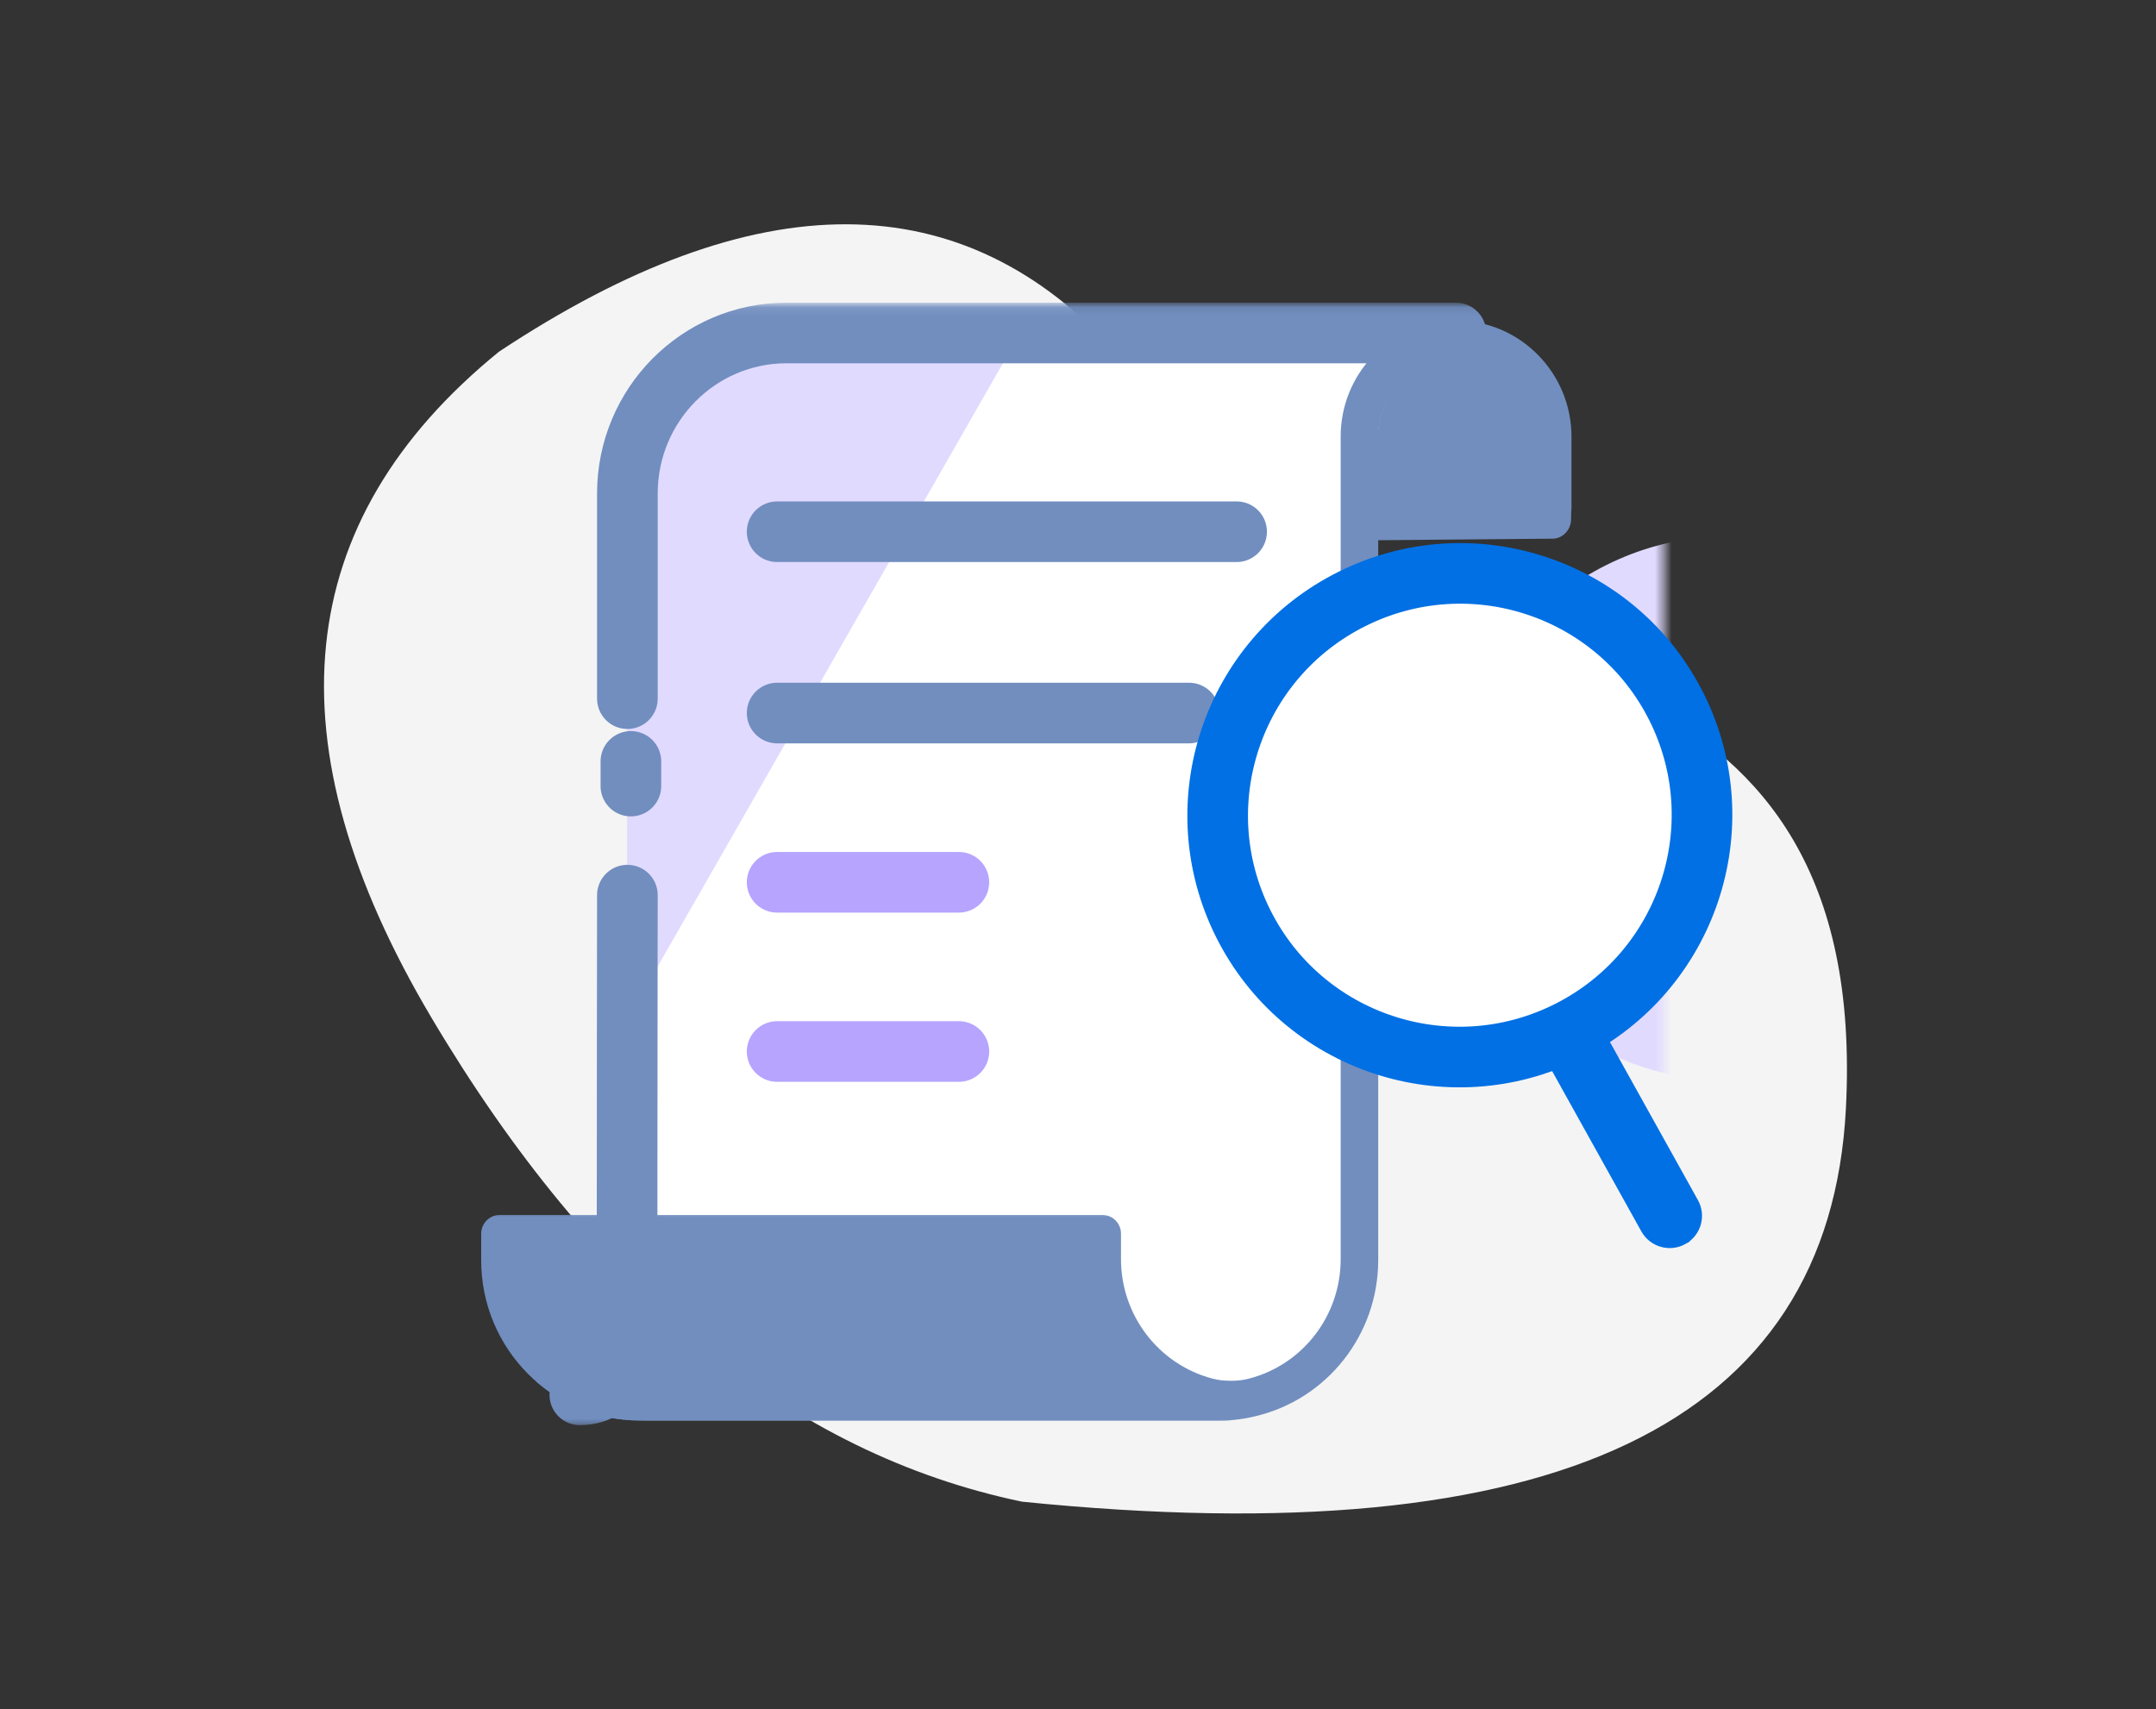<svg width="256" height="203" viewBox="0 0 256 203" fill="none" xmlns="http://www.w3.org/2000/svg">
<rect x="0" y="0" width="256" height="203" fill="#333333" stroke="none"/>
<mask id="mask0_88_5171" style="mask-type:luminance" maskUnits="userSpaceOnUse" x="0" y="-27" width="256" height="257">
<path d="M256 -26.5H0V229.5H256V-26.5Z" fill="white"/>
</mask>
<g mask="url(#mask0_88_5171)">
<path d="M121.352 178.335C184.624 184.738 217.233 169.174 219.18 131.642C222.098 75.343 172.923 81.425 158.602 66.587C144.281 51.75 160.324 72.836 132.743 42.089C114.355 21.59 89.853 21.485 59.238 41.774C34.543 61.873 31.872 88.231 51.224 120.848C70.577 153.465 93.953 172.627 121.352 178.335Z" fill="#F4F4F4"/>
<mask id="mask1_88_5171" style="mask-type:luminance" maskUnits="userSpaceOnUse" x="91" y="37" width="100" height="30">
<path d="M190.748 37.539H91.173L91.115 66.011H190.69L190.748 37.539Z" fill="white"/>
</mask>
<g mask="url(#mask1_88_5171)">
<path d="M92.598 38.983C105.358 38.983 106.953 46.525 106.953 54.053V62.267C106.953 63.569 107.943 64.626 109.161 64.626L184.346 63.972C185.564 63.972 186.553 62.915 186.553 61.614V52.759C186.553 44.682 180.427 38.133 172.87 38.133C172.358 38.133 92.064 38.983 92.598 38.983Z" fill="#718EBF"/>
<path d="M92.596 40.363C92.596 41.595 93.597 42.594 94.829 42.594C172.887 42.594 172.901 42.593 172.915 42.594C178.031 42.603 182.175 46.783 182.183 51.944V62.525H184.391C185.609 62.525 186.597 61.529 186.597 60.3V51.944C186.63 44.313 180.524 38.1 172.96 38.067H172.872H172.048C171.845 38.079 171.648 38.112 171.448 38.134H94.826C93.594 38.134 92.596 39.132 92.596 40.363Z" fill="#718EBF"/>
</g>
<mask id="mask2_88_5171" style="mask-type:luminance" maskUnits="userSpaceOnUse" x="60" y="36" width="124" height="134">
<path d="M183.109 36.105H60.611V169.488H183.109V36.105Z" fill="white"/>
</mask>
<g mask="url(#mask2_88_5171)">
<path d="M172.871 42.32V38.133H93.37C82.953 38.149 74.512 46.661 74.496 57.164V166.444C74.496 167.672 75.485 168.669 76.703 168.669H144.773C155.176 168.636 163.596 160.128 163.604 149.638V51.928V51.824C163.668 46.706 167.797 42.334 172.871 42.327C172.892 42.327 172.911 42.321 172.931 42.32H172.871Z" fill="white"/>
<path d="M93.327 38.133C82.909 38.15 74.468 46.661 74.452 57.164V121.142L121.985 38.074L93.327 38.133Z" fill="#E1DAFF"/>
<path d="M74.495 82.968V58.574C74.512 48.07 82.953 39.559 93.371 39.542H172.871M68.846 165.643C73.593 165.643 74.452 160.599 74.452 157.411C74.452 131.343 74.495 112.916 74.495 106.305M74.911 90.421V93.352" stroke="#718EBF" stroke-width="7.2" stroke-miterlimit="10" stroke-linecap="round"/>
<path d="M172.871 38.066H172.047C164.831 38.506 159.199 44.531 159.189 51.824V52.032V149.583C159.175 156.23 154.723 162.033 148.348 163.712C147.651 163.893 146.937 163.983 146.224 163.99V163.992H146.169H146.112H63.588C66.901 166.917 71.234 168.694 75.982 168.698H76.011H99.805H144.773C145.258 168.698 146.008 168.698 146.494 168.624C147.352 168.545 148.202 168.402 149.038 168.194C157.584 166.187 163.637 158.508 163.648 149.657V51.898V51.795C163.711 46.998 167.355 43.027 172.09 42.593C172.352 42.579 172.853 42.58 173.113 42.593L172.871 38.066Z" fill="#718EBF"/>
</g>
<mask id="mask3_88_5171" style="mask-type:luminance" maskUnits="userSpaceOnUse" x="55" y="144" width="92" height="26">
<path d="M146.292 144.002H55.826V169.089H146.292V144.002Z" fill="white"/>
</mask>
<g mask="url(#mask3_88_5171)">
<path d="M172.87 38.066H172.046C164.83 38.506 159.2 44.531 159.189 51.824V52.032V149.582C159.176 156.229 154.723 162.033 148.348 163.712C146.901 164.089 145.381 164.089 143.934 163.712C137.539 162.009 133.088 156.166 133.105 149.494V146.525C133.114 145.296 132.133 144.292 130.915 144.284H116.927H105.681H88.344H70.192H59.343C58.125 144.284 57.136 145.282 57.136 146.511V149.657C57.127 160.164 65.566 168.689 75.982 168.698H76.01H99.804H144.771C145.257 168.698 146.007 168.698 146.493 168.624C147.351 168.545 148.202 168.402 149.039 168.194C157.585 166.187 163.636 158.509 163.647 149.657V51.899V51.794C163.71 46.998 167.355 43.026 172.091 42.593C172.365 42.578 172.639 42.578 172.915 42.593C178.03 42.601 182.174 46.783 182.183 51.943V62.525H184.39C185.609 62.525 186.597 61.528 186.597 60.299V51.943C186.629 44.311 180.524 38.099 172.959 38.066H172.87Z" fill="#718EBF"/>
</g>
<mask id="mask4_88_5171" style="mask-type:luminance" maskUnits="userSpaceOnUse" x="114" y="37" width="89" height="124">
<path d="M202.956 37.089C197.772 37.089 130.782 37.089 130.782 37.089L119.019 45.463L114.632 70.784V140.366C114.632 140.366 168.065 140.366 169.66 140.366C171.255 140.366 171.455 141.762 171.455 142.759C171.455 143.756 172.452 160.304 184.215 160.304C195.978 160.304 197.573 149.537 197.573 143.556C197.573 137.575 197.573 48.453 197.573 46.46C197.573 44.466 199.966 38.484 202.956 37.089Z" fill="white"/>
</mask>
<g mask="url(#mask4_88_5171)">
<path d="M217.991 121.676C232.2 114.576 237.974 97.326 230.889 83.146C223.804 68.966 206.543 63.226 192.334 70.326C178.125 77.425 172.348 94.675 179.434 108.856C186.518 123.036 203.781 128.775 217.991 121.676Z" fill="#E1DAFF"/>
<path d="M217.991 121.676C232.2 114.576 237.974 97.326 230.889 83.146C223.804 68.966 206.543 63.226 192.334 70.326C178.125 77.425 172.348 94.675 179.434 108.856C186.518 123.036 203.781 128.775 217.991 121.676Z" stroke="#E1DAFF" stroke-width="7.198" stroke-miterlimit="10"/>
</g>
<path d="M92.276 124.874H113.852" stroke="#B6A4FF" stroke-width="7.2" stroke-miterlimit="10" stroke-linecap="round"/>
<path d="M92.276 104.777H113.852" stroke="#B6A4FF" stroke-width="7.2" stroke-miterlimit="10" stroke-linecap="round"/>
<path d="M92.275 84.679H141.182" stroke="#718EBF" stroke-width="7.2" stroke-miterlimit="10" stroke-linecap="round"/>
<path d="M92.275 63.147H146.833" stroke="#718EBF" stroke-width="7.2" stroke-miterlimit="10" stroke-linecap="round"/>
<path d="M182.734 122.338C181.975 120.971 182.466 119.249 183.832 118.489L183.838 118.485C183.839 118.485 183.839 118.485 183.839 118.485C185.213 117.725 186.943 118.221 187.706 119.593L187.706 119.593L200.738 143.011C200.738 143.011 200.738 143.011 200.738 143.011C201.497 144.376 201.007 146.099 199.641 146.86L199.635 146.862C199.635 146.863 199.635 146.863 199.635 146.863C198.26 147.622 196.53 147.127 195.766 145.754L195.766 145.754L182.735 122.338C182.735 122.338 182.734 122.338 182.734 122.338Z" fill="#0070E4" stroke="#0070E4" stroke-width="1.999"/>
<path d="M186.168 122.488C200.377 115.388 206.152 98.138 199.067 83.958C191.982 69.778 174.721 64.038 160.512 71.138C146.303 78.237 140.526 95.487 147.611 109.668C154.696 123.848 171.959 129.587 186.168 122.488Z" fill="white"/>
<path d="M186.168 122.488C200.377 115.388 206.152 98.138 199.067 83.958C191.982 69.778 174.721 64.038 160.512 71.138C146.303 78.237 140.526 95.487 147.611 109.668C154.696 123.848 171.959 129.587 186.168 122.488Z" stroke="#0070E4" stroke-width="7.198" stroke-miterlimit="10"/>
</g>
</svg>
